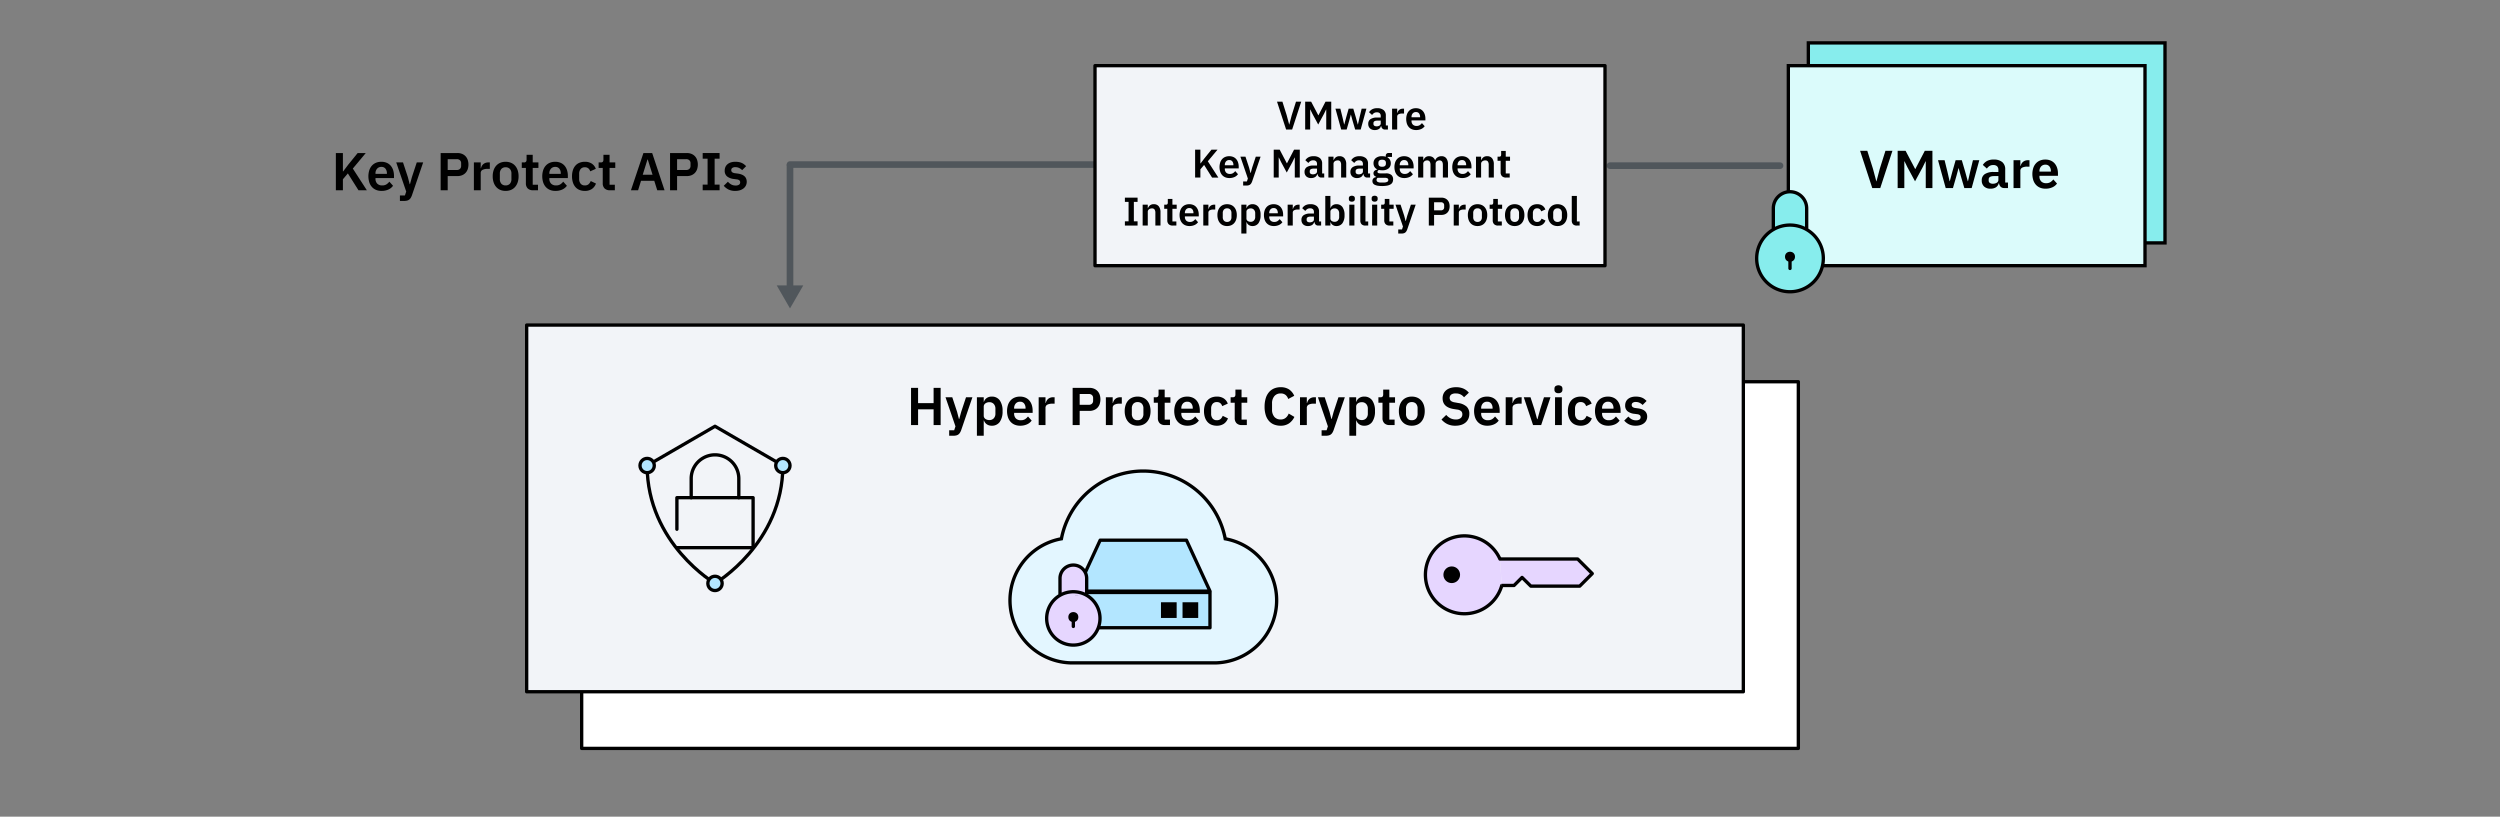 <svg id="Layer_1" data-name="Layer 1" xmlns="http://www.w3.org/2000/svg" viewBox="0 0 750 245"><rect x="0" y="0" width="750" height="245" fill="#808080" stroke="none"/><defs><style>.cls-1,.cls-10,.cls-9{fill:#87eded;}.cls-1,.cls-10,.cls-12,.cls-13,.cls-17,.cls-2,.cls-3,.cls-4,.cls-5,.cls-6,.cls-7,.cls-8{stroke:#000;}.cls-1,.cls-2,.cls-6,.cls-7{stroke-miterlimit:10;}.cls-2{fill:#dbfbfb;}.cls-3{fill:#fff;}.cls-10,.cls-12,.cls-13,.cls-14,.cls-16,.cls-17,.cls-3,.cls-4,.cls-5,.cls-8{stroke-linejoin:round;}.cls-17,.cls-4{fill:#f2f4f8;}.cls-14,.cls-16,.cls-5{fill:none;}.cls-10,.cls-12,.cls-16,.cls-17,.cls-5{stroke-linecap:round;}.cls-6,.cls-8{fill:#b3e6ff;}.cls-7{fill:#e3f6ff;}.cls-11,.cls-12,.cls-13{fill:#e6d6ff;}.cls-14,.cls-16{stroke:#50565b;stroke-width:2px;}.cls-15{fill:#50565b;}</style></defs><title>byok_vm</title><rect class="cls-1" x="542.5" y="12.87" width="107" height="60"/><rect class="cls-2" x="536.5" y="19.703" width="107" height="60"/><rect class="cls-3" x="174.5" y="114.523" width="365" height="110"/><rect class="cls-4" x="158" y="97.523" width="365" height="110"/><g id="HP_icon" data-name="HP icon"><line class="cls-5" x1="203.071" y1="164.309" x2="225.929" y2="164.309"/><polyline class="cls-5" points="225.929 164.309 225.929 149.308 203.071 149.308 203.071 158.773"/><path class="cls-5" d="M221.642,149.309v-5.715a7.142,7.142,0,0,0-14.284,0v5.715"/><path class="cls-5" d="M214.496,175.023s-20.353-11.932-20.353-35.357"/><path class="cls-5" d="M234.857,139.666c0,23.425-20.361,35.357-20.361,35.357"/><polyline class="cls-5" points="194.143 139.666 214.5 127.88 234.857 139.666"/><circle class="cls-6" cx="234.857" cy="139.666" r="2.143"/><circle class="cls-6" cx="194.143" cy="139.666" r="2.143"/><circle class="cls-6" cx="214.5" cy="175.023" r="2.143"/></g><path d="M280.08,122.802h-4.656v4.721H273.312V116.355h2.112v4.576H280.08V116.355h2.112v11.168H280.08Z"/><path d="M289.808,119.171h1.92l-3.36,9.839a4.207,4.207,0,0,1-.36.776,1.927,1.927,0,0,1-.472.536,1.768,1.768,0,0,1-.656.304,3.692,3.692,0,0,1-.896.097H284.752v-1.648h1.504l.384-1.166-2.992-8.738H285.68l1.456,4.407.544,2.107h.096l.576-2.107Z"/><path d="M293.072,119.171H295.12v1.376h.064a2.101,2.101,0,0,1,.848-1.144,2.532,2.532,0,0,1,1.456-.424,2.855,2.855,0,0,1,2.44,1.128,5.323,5.323,0,0,1,.84,3.224,5.391,5.391,0,0,1-.84,3.248,2.846,2.846,0,0,1-2.44,1.136,2.457,2.457,0,0,1-1.448-.432,2.234,2.234,0,0,1-.856-1.152h-.064v4.593h-2.048Zm3.76,6.848a1.7,1.7,0,0,0,1.296-.528,1.996,1.996,0,0,0,.496-1.424v-1.44a2.028,2.028,0,0,0-.496-1.432,1.686,1.686,0,0,0-1.296-.536,1.975,1.975,0,0,0-1.224.368,1.163,1.163,0,0,0-.488.976v2.656a1.166,1.166,0,0,0,.488,1.008A2.033,2.033,0,0,0,296.832,126.019Z"/><path d="M306.047,127.714a4.17,4.17,0,0,1-1.656-.311,3.424,3.424,0,0,1-1.232-.88,3.941,3.941,0,0,1-.776-1.376,6.204,6.204,0,0,1-.008-3.608,3.919,3.919,0,0,1,.76-1.368,3.369,3.369,0,0,1,1.216-.88,4.07,4.07,0,0,1,1.632-.312,3.975,3.975,0,0,1,1.696.336,3.268,3.268,0,0,1,1.184.912,3.935,3.935,0,0,1,.696,1.336,5.53,5.53,0,0,1,.232,1.624v.672h-5.552v.206a2.041,2.041,0,0,0,.512,1.454,1.981,1.981,0,0,0,1.52.548,2.263,2.263,0,0,0,1.256-.317,3.601,3.601,0,0,0,.872-.811l1.104,1.235a3.445,3.445,0,0,1-1.4,1.132A4.873,4.873,0,0,1,306.047,127.714Zm-.032-7.199a1.64,1.64,0,0,0-1.296.544,2.05,2.05,0,0,0-.48,1.407v.128h3.424v-.143a2.191,2.191,0,0,0-.424-1.4A1.47,1.47,0,0,0,306.015,120.515Z"/><path d="M311.6,127.523v-8.352h2.048v1.728h.08a2.668,2.668,0,0,1,.248-.648,1.984,1.984,0,0,1,.44-.552,2.117,2.117,0,0,1,.648-.384,2.425,2.425,0,0,1,.872-.144h.448v1.936h-.64a3.212,3.212,0,0,0-1.568.304,1.056,1.056,0,0,0-.528.992v5.12Z"/><path d="M321.791,127.523V116.355h5.024a3.676,3.676,0,0,1,1.384.248,2.933,2.933,0,0,1,1.048.704,3.021,3.021,0,0,1,.656,1.096,4.561,4.561,0,0,1,0,2.824,3.034,3.034,0,0,1-.656,1.088,2.946,2.946,0,0,1-1.048.704,3.684,3.684,0,0,1-1.384.248h-2.912v4.256Zm2.112-6.08h2.72a1.353,1.353,0,0,0,.96-.328,1.216,1.216,0,0,0,.352-.936v-.736a1.191,1.191,0,0,0-.352-.928,1.374,1.374,0,0,0-.96-.32h-2.72Z"/><path d="M331.759,127.523v-8.352h2.048v1.728h.08a2.66,2.66,0,0,1,.248-.648,1.984,1.984,0,0,1,.44-.552,2.117,2.117,0,0,1,.648-.384,2.426,2.426,0,0,1,.872-.144h.448v1.936h-.64a3.211,3.211,0,0,0-1.568.304,1.056,1.056,0,0,0-.528.992v5.12Z"/><path d="M341.279,127.714a4.063,4.063,0,0,1-1.608-.304,3.326,3.326,0,0,1-1.216-.88,4.022,4.022,0,0,1-.776-1.384,5.67,5.67,0,0,1-.272-1.816,5.592,5.592,0,0,1,.272-1.808,3.949,3.949,0,0,1,.776-1.368,3.38,3.38,0,0,1,1.216-.872,4.063,4.063,0,0,1,1.608-.304,4.124,4.124,0,0,1,1.616.304,3.367,3.367,0,0,1,1.224.872,3.947,3.947,0,0,1,.776,1.368,5.589,5.589,0,0,1,.272,1.808,5.667,5.667,0,0,1-.272,1.816,4.021,4.021,0,0,1-.776,1.384,3.314,3.314,0,0,1-1.224.88A4.124,4.124,0,0,1,341.279,127.714Zm0-1.647a1.666,1.666,0,0,0,1.28-.496,2.058,2.058,0,0,0,.464-1.456V122.563a2.031,2.031,0,0,0-.464-1.44,1.668,1.668,0,0,0-1.28-.496,1.647,1.647,0,0,0-1.264.496,2.032,2.032,0,0,0-.464,1.44v1.552a2.058,2.058,0,0,0,.464,1.456A1.645,1.645,0,0,0,341.279,126.067Z"/><path d="M349.519,127.523a2.18,2.18,0,0,1-1.608-.551,2.124,2.124,0,0,1-.552-1.572v-4.581H346.127v-1.648h.64a.764.764,0,0,0,.632-.216,1.044,1.044,0,0,0,.168-.648v-1.424h1.84v2.288h1.712v1.648h-1.712v5.056h1.584v1.648Z"/><path d="M356.207,127.714a4.169,4.169,0,0,1-1.656-.311,3.424,3.424,0,0,1-1.232-.88,3.941,3.941,0,0,1-.776-1.376,6.204,6.204,0,0,1-.008-3.608,3.919,3.919,0,0,1,.76-1.368,3.37,3.37,0,0,1,1.216-.88,4.071,4.071,0,0,1,1.632-.312,3.975,3.975,0,0,1,1.696.336,3.268,3.268,0,0,1,1.184.912,3.935,3.935,0,0,1,.696,1.336,5.533,5.533,0,0,1,.232,1.624v.672h-5.552v.206a2.041,2.041,0,0,0,.512,1.454,1.981,1.981,0,0,0,1.52.548,2.263,2.263,0,0,0,1.256-.317,3.603,3.603,0,0,0,.872-.811l1.104,1.235a3.445,3.445,0,0,1-1.4,1.132A4.873,4.873,0,0,1,356.207,127.714Zm-.032-7.199a1.64,1.64,0,0,0-1.296.544,2.05,2.05,0,0,0-.48,1.407v.128h3.424v-.143a2.191,2.191,0,0,0-.424-1.4A1.469,1.469,0,0,0,356.175,120.515Z"/><path d="M365.055,127.714a4.213,4.213,0,0,1-1.648-.304,3.172,3.172,0,0,1-1.208-.88,3.957,3.957,0,0,1-.744-1.384,6.013,6.013,0,0,1-.256-1.816,5.93,5.93,0,0,1,.256-1.808,3.883,3.883,0,0,1,.744-1.368,3.221,3.221,0,0,1,1.208-.872,4.213,4.213,0,0,1,1.648-.304,3.632,3.632,0,0,1,2.087.56,3.141,3.141,0,0,1,1.192,1.552l-1.68.752a1.742,1.742,0,0,0-.536-.872,1.555,1.555,0,0,0-1.064-.344,1.533,1.533,0,0,0-1.288.544,2.25,2.25,0,0,0-.424,1.423v1.52a2.216,2.216,0,0,0,.424,1.416,1.542,1.542,0,0,0,1.288.536,1.595,1.595,0,0,0,1.136-.376,2.589,2.589,0,0,0,.624-.936l1.567.752a3.277,3.277,0,0,1-1.264,1.656A3.702,3.702,0,0,1,365.055,127.714Z"/><path d="M372.575,127.523a2.182,2.182,0,0,1-1.608-.551,2.128,2.128,0,0,1-.552-1.572v-4.581h-1.231v-1.648h.64a.764.764,0,0,0,.632-.216,1.044,1.044,0,0,0,.168-.648v-1.424h1.84v2.288h1.712v1.648h-1.712v5.056h1.584v1.648Z"/><path d="M384.191,127.714a5.275,5.275,0,0,1-1.992-.359,4.007,4.007,0,0,1-1.52-1.08,4.902,4.902,0,0,1-.968-1.784,8.234,8.234,0,0,1-.336-2.472,8.558,8.558,0,0,1,.336-2.504,5.125,5.125,0,0,1,.968-1.84,4.116,4.116,0,0,1,1.52-1.128,4.971,4.971,0,0,1,1.992-.384,4.52,4.52,0,0,1,2.495.64,4.391,4.391,0,0,1,1.584,1.936l-1.808.96a2.549,2.549,0,0,0-.784-1.208,2.245,2.245,0,0,0-1.487-.456,2.367,2.367,0,0,0-1.881.8,3.305,3.305,0,0,0-.695,2.24v1.76a3.237,3.237,0,0,0,.695,2.232,2.4,2.4,0,0,0,1.881.775,2.294,2.294,0,0,0,1.544-.512,2.958,2.958,0,0,0,.872-1.264l1.712,1.008a4.923,4.923,0,0,1-1.616,1.944A4.318,4.318,0,0,1,384.191,127.714Z"/><path d="M389.998,127.523v-8.352h2.049v1.728h.079a2.705,2.705,0,0,1,.248-.648,1.993,1.993,0,0,1,.44-.552,2.118,2.118,0,0,1,.648-.384,2.42,2.42,0,0,1,.871-.144h.448v1.936h-.64a3.215,3.215,0,0,0-1.568.304,1.056,1.056,0,0,0-.527.992v5.12Z"/><path d="M401.534,119.171h1.92l-3.359,9.839a4.233,4.233,0,0,1-.36.776,1.944,1.944,0,0,1-.472.536,1.768,1.768,0,0,1-.656.304,3.69,3.69,0,0,1-.895.097h-1.232v-1.648h1.504l.384-1.166-2.992-8.738h2.032l1.456,4.407.544,2.107h.097l.575-2.107Z"/><path d="M404.798,119.171h2.049v1.376h.064a2.1,2.1,0,0,1,.848-1.144,2.532,2.532,0,0,1,1.456-.424,2.855,2.855,0,0,1,2.44,1.128,5.326,5.326,0,0,1,.84,3.224,5.394,5.394,0,0,1-.84,3.248,2.846,2.846,0,0,1-2.44,1.136,2.453,2.453,0,0,1-1.447-.432,2.232,2.232,0,0,1-.856-1.152h-.064v4.593h-2.049Zm3.761,6.848a1.698,1.698,0,0,0,1.296-.528,1.997,1.997,0,0,0,.496-1.424v-1.44a2.028,2.028,0,0,0-.496-1.432,1.685,1.685,0,0,0-1.296-.536,1.977,1.977,0,0,0-1.225.368,1.163,1.163,0,0,0-.487.976v2.656a1.167,1.167,0,0,0,.487,1.008A2.035,2.035,0,0,0,408.559,126.019Z"/><path d="M416.91,127.523a2.182,2.182,0,0,1-1.608-.551A2.128,2.128,0,0,1,414.75,125.4v-4.581h-1.231v-1.648h.64a.764.764,0,0,0,.632-.216,1.044,1.044,0,0,0,.168-.648v-1.424h1.84v2.288H418.51v1.648h-1.712v5.056h1.584v1.648Z"/><path d="M423.534,127.714a4.067,4.067,0,0,1-1.608-.304,3.328,3.328,0,0,1-1.216-.88,4.012,4.012,0,0,1-.775-1.384,5.667,5.667,0,0,1-.273-1.816,5.589,5.589,0,0,1,.273-1.808,3.938,3.938,0,0,1,.775-1.368,3.383,3.383,0,0,1,1.216-.872,4.067,4.067,0,0,1,1.608-.304,4.13,4.13,0,0,1,1.616.304,3.37,3.37,0,0,1,1.224.872,3.956,3.956,0,0,1,.776,1.368,5.617,5.617,0,0,1,.272,1.808,5.695,5.695,0,0,1-.272,1.816,4.03,4.03,0,0,1-.776,1.384,3.316,3.316,0,0,1-1.224.88A4.13,4.13,0,0,1,423.534,127.714Zm0-1.647a1.667,1.667,0,0,0,1.28-.496,2.063,2.063,0,0,0,.464-1.456V122.563a2.036,2.036,0,0,0-.464-1.44,1.669,1.669,0,0,0-1.28-.496,1.646,1.646,0,0,0-1.264.496,2.031,2.031,0,0,0-.465,1.44v1.552a2.058,2.058,0,0,0,.465,1.456A1.644,1.644,0,0,0,423.534,126.067Z"/><path d="M436.606,127.714a5.304,5.304,0,0,1-2.44-.513,5.651,5.651,0,0,1-1.72-1.347l1.424-1.378a4.084,4.084,0,0,0,1.288,1.017,3.534,3.534,0,0,0,1.576.349,2.225,2.225,0,0,0,1.472-.42,1.412,1.412,0,0,0,.496-1.136,1.288,1.288,0,0,0-.32-.905,2.152,2.152,0,0,0-1.199-.508l-1.057-.158q-3.344-.529-3.344-3.252a3.224,3.224,0,0,1,.28-1.362,2.902,2.902,0,0,1,.808-1.042,3.755,3.755,0,0,1,1.272-.665,5.66,5.66,0,0,1,1.688-.232,5.417,5.417,0,0,1,2.208.417,4.333,4.333,0,0,1,1.616,1.234l-1.44,1.363a3.319,3.319,0,0,0-1.008-.825,3.127,3.127,0,0,0-1.487-.317,2.274,2.274,0,0,0-1.368.341,1.3,1.3,0,0,0-.088,1.895,2.59,2.59,0,0,0,1.184.444l1.04.192a4.777,4.777,0,0,1,2.504,1.081,2.87,2.87,0,0,1,.808,2.17,3.628,3.628,0,0,1-.279,1.45,3.155,3.155,0,0,1-.816,1.121,3.734,3.734,0,0,1-1.312.729A5.687,5.687,0,0,1,436.606,127.714Z"/><path d="M446.157,127.714a4.166,4.166,0,0,1-1.655-.311,3.426,3.426,0,0,1-1.232-.88,3.934,3.934,0,0,1-.775-1.376,6.205,6.205,0,0,1-.009-3.608,3.927,3.927,0,0,1,.761-1.368,3.361,3.361,0,0,1,1.216-.88,4.064,4.064,0,0,1,1.632-.312,3.978,3.978,0,0,1,1.696.336,3.27,3.27,0,0,1,1.184.912,3.945,3.945,0,0,1,.696,1.336,5.546,5.546,0,0,1,.232,1.624v.672H444.35v.206a2.045,2.045,0,0,0,.512,1.454,1.984,1.984,0,0,0,1.52.548,2.262,2.262,0,0,0,1.256-.317,3.594,3.594,0,0,0,.872-.811l1.103,1.235a3.436,3.436,0,0,1-1.399,1.132A4.871,4.871,0,0,1,446.157,127.714Zm-.031-7.199a1.639,1.639,0,0,0-1.296.544,2.048,2.048,0,0,0-.48,1.407v.128h3.424v-.143a2.194,2.194,0,0,0-.424-1.4A1.468,1.468,0,0,0,446.126,120.515Z"/><path d="M451.709,127.523v-8.352h2.049v1.728h.079a2.701,2.701,0,0,1,.248-.648,1.995,1.995,0,0,1,.44-.552,2.119,2.119,0,0,1,.648-.384,2.42,2.42,0,0,1,.871-.144h.448v1.936h-.64a3.214,3.214,0,0,0-1.568.304,1.056,1.056,0,0,0-.527.992v5.12Z"/><path d="M459.917,127.523l-2.783-8.352h2.016l1.168,3.6.816,2.976h.111l.816-2.976,1.136-3.6h1.952l-2.8,8.352Z"/><path d="M467.533,117.955a1.243,1.243,0,0,1-.92-.288,1.013,1.013,0,0,1-.28-.736v-.32a1.013,1.013,0,0,1,.28-.736,1.6,1.6,0,0,1,1.832,0,.999.999,0,0,1,.288.736v.32a.999.999,0,0,1-.288.736A1.248,1.248,0,0,1,467.533,117.955Zm-1.024,1.216h2.049v8.352h-2.049Z"/><path d="M474.221,127.714a4.212,4.212,0,0,1-1.648-.304,3.169,3.169,0,0,1-1.208-.88,3.974,3.974,0,0,1-.744-1.384,5.997,5.997,0,0,1-.256-1.816,5.915,5.915,0,0,1,.256-1.808,3.899,3.899,0,0,1,.744-1.368,3.217,3.217,0,0,1,1.208-.872,4.212,4.212,0,0,1,1.648-.304,3.637,3.637,0,0,1,2.088.56,3.144,3.144,0,0,1,1.191,1.552l-1.68.752a1.736,1.736,0,0,0-.536-.872,1.556,1.556,0,0,0-1.063-.344,1.532,1.532,0,0,0-1.288.544,2.248,2.248,0,0,0-.425,1.423v1.52a2.214,2.214,0,0,0,.425,1.416,1.541,1.541,0,0,0,1.288.536,1.594,1.594,0,0,0,1.136-.376,2.577,2.577,0,0,0,.624-.936l1.567.752a3.278,3.278,0,0,1-1.264,1.656A3.702,3.702,0,0,1,474.221,127.714Z"/><path d="M482.429,127.714a4.166,4.166,0,0,1-1.655-.311,3.426,3.426,0,0,1-1.232-.88,3.934,3.934,0,0,1-.775-1.376,6.206,6.206,0,0,1-.009-3.608,3.929,3.929,0,0,1,.761-1.368,3.361,3.361,0,0,1,1.216-.88,4.063,4.063,0,0,1,1.632-.312,3.978,3.978,0,0,1,1.696.336,3.271,3.271,0,0,1,1.184.912,3.945,3.945,0,0,1,.696,1.336,5.546,5.546,0,0,1,.232,1.624v.672h-5.552v.206a2.045,2.045,0,0,0,.512,1.454,1.984,1.984,0,0,0,1.52.548,2.262,2.262,0,0,0,1.256-.317,3.591,3.591,0,0,0,.872-.811l1.104,1.235a3.438,3.438,0,0,1-1.399,1.132A4.871,4.871,0,0,1,482.429,127.714Zm-.031-7.199a1.639,1.639,0,0,0-1.296.544,2.047,2.047,0,0,0-.48,1.407v.128h3.424v-.143a2.194,2.194,0,0,0-.424-1.4A1.468,1.468,0,0,0,482.397,120.515Z"/><path d="M490.717,127.714a4.486,4.486,0,0,1-2.016-.407,4.647,4.647,0,0,1-1.44-1.129l1.248-1.216a3.785,3.785,0,0,0,1.016.832,2.59,2.59,0,0,0,1.272.305,1.743,1.743,0,0,0,1.064-.257.844.844,0,0,0,.327-.703.758.758,0,0,0-.232-.584,1.473,1.473,0,0,0-.792-.297l-.832-.111a3.952,3.952,0,0,1-2.072-.776,2.162,2.162,0,0,1-.712-1.752,2.597,2.597,0,0,1,.224-1.096,2.33,2.33,0,0,1,.641-.832,2.93,2.93,0,0,1,1-.528,4.327,4.327,0,0,1,1.304-.184,5.943,5.943,0,0,1,1.08.088,3.956,3.956,0,0,1,.856.256,3.318,3.318,0,0,1,.703.416,6.534,6.534,0,0,1,.624.552l-1.199,1.2a3.17,3.17,0,0,0-.881-.64,2.466,2.466,0,0,0-1.119-.256,1.545,1.545,0,0,0-.969.24.766.766,0,0,0-.296.624.794.794,0,0,0,.248.632,1.716,1.716,0,0,0,.84.312l.849.112q2.704.384,2.704,2.464a2.485,2.485,0,0,1-.248,1.111,2.544,2.544,0,0,1-.696.864,3.3,3.3,0,0,1-1.08.56A4.703,4.703,0,0,1,490.717,127.714Z"/><path id="Cloud" class="cls-7" d="M343.021,141.314a25.024,25.024,0,0,0-24.599,20.32,18.768,18.768,0,0,0,3.303,37.236h42.541a18.768,18.768,0,0,0,3.303-37.236,25.024,25.024,0,0,0-19.869-19.869A25.695,25.695,0,0,0,343.021,141.314Z"/><g id="Hardware"><rect class="cls-8" x="322.995" y="177.738" width="40" height="10.588"/><polygon class="cls-8" points="362.995 177.346 322.995 177.346 330.054 162.052 355.936 162.052 362.995 177.346"/><rect x="348.289" y="180.68" width="4.706" height="4.706"/><rect x="354.759" y="180.68" width="4.706" height="4.706"/></g><g id="lock"><g id="lock-2" data-name="lock"><rect class="cls-9" x="532.5" y="66.023" width="9" height="3"/><path class="cls-10" d="M537,80.523v-3.5m-5-8.16v-6.34a5,5,0,1,1,10,0v6.34m2,1.52a10.247,10.247,0,0,0-2-1.52,9.998,9.998,0,0,0-10,0,10.247,10.247,0,0,0-2,1.52,10,10,0,1,0,14,0Z"/><circle cx="537" cy="77.023" r="1.5"/></g></g><g id="lock-3" data-name="lock"><g id="lock-4" data-name="lock"><rect class="cls-11" x="318.4" y="176.323" width="7.2" height="2.4"/><path class="cls-12" d="M322,187.923v-2.8m-4-6.528v-5.072a4,4,0,1,1,8,0v5.072m1.6,1.216a8.198,8.198,0,0,0-1.6-1.216,7.999,7.999,0,0,0-8,0,8.198,8.198,0,0,0-1.6,1.216,8,8,0,1,0,11.2,0Z"/><circle cx="322" cy="185.123" r="1.5"/></g></g><g id="key"><path class="cls-12" d="M450.54,175.644a11.68,11.68,0,1,1-.555-7.935"/><circle cx="435.522" cy="172.428" r="2.5"/><polyline class="cls-13" points="449.986 167.709 473.309 167.709 477.675 172.074 473.912 175.837 459.248 175.837 456.619 173.232 454.207 175.644 450.54 175.644"/></g><line class="cls-14" x1="237" y1="49.37" x2="237" y2="86.782"/><polygon class="cls-15" points="233.011 85.615 237 92.523 240.989 85.615 233.011 85.615"/><line class="cls-16" x1="483" y1="49.703" x2="534" y2="49.703"/><line class="cls-16" x1="237" y1="49.37" x2="328" y2="49.37"/><path d="M104.358,52.023l-1.488,1.76v3.296h-2.112V45.911H102.87V51.415h.08l1.584-2.096,2.768-3.408h2.432l-3.888,4.656,4.208,6.512H107.542Z"/><path d="M114.454,57.271a4.169,4.169,0,0,1-1.656-.312,3.424,3.424,0,0,1-1.232-.88,3.932,3.932,0,0,1-.776-1.376,6.205,6.205,0,0,1-.008-3.608,3.92,3.92,0,0,1,.76-1.368,3.371,3.371,0,0,1,1.216-.88,4.071,4.071,0,0,1,1.632-.312,3.973,3.973,0,0,1,1.696.336,3.267,3.267,0,0,1,1.184.912,3.936,3.936,0,0,1,.696,1.336,5.531,5.531,0,0,1,.233,1.624v.672h-5.552v.207a2.041,2.041,0,0,0,.512,1.454,1.981,1.981,0,0,0,1.52.548,2.263,2.263,0,0,0,1.256-.317,3.594,3.594,0,0,0,.872-.81l1.104,1.236a3.44,3.44,0,0,1-1.4,1.131A4.875,4.875,0,0,1,114.454,57.271Zm-.032-7.2a1.64,1.64,0,0,0-1.296.544,2.05,2.05,0,0,0-.48,1.408v.128h3.424v-.144a2.192,2.192,0,0,0-.424-1.4A1.47,1.47,0,0,0,114.421,50.071Z"/><path d="M125.03,48.727h1.92l-3.36,9.84a4.206,4.206,0,0,1-.36.776,1.933,1.933,0,0,1-.472.536,1.778,1.778,0,0,1-.656.304,3.724,3.724,0,0,1-.896.096h-1.232V58.631h1.504l.384-1.165L118.87,48.727h2.032l1.456,4.407.544,2.107h.096l.576-2.107Z"/><path d="M132.198,57.079V45.911h5.024a3.675,3.675,0,0,1,1.384.248,2.934,2.934,0,0,1,1.048.704,3.02,3.02,0,0,1,.656,1.096,4.561,4.561,0,0,1,0,2.824,3.033,3.033,0,0,1-.656,1.088,2.935,2.935,0,0,1-1.048.704,3.677,3.677,0,0,1-1.384.248H134.31v4.256Zm2.112-6.08h2.72a1.353,1.353,0,0,0,.96-.328,1.217,1.217,0,0,0,.352-.936V48.999a1.191,1.191,0,0,0-.352-.928,1.373,1.373,0,0,0-.96-.32h-2.72Z"/><path d="M142.166,57.079V48.727h2.048v1.728h.08a2.663,2.663,0,0,1,.248-.648,1.983,1.983,0,0,1,.44-.552,2.117,2.117,0,0,1,.648-.384,2.425,2.425,0,0,1,.872-.144h.448v1.936h-.64a3.211,3.211,0,0,0-1.568.304,1.056,1.056,0,0,0-.528.992v5.12Z"/><path d="M151.685,57.271a4.065,4.065,0,0,1-1.608-.304,3.329,3.329,0,0,1-1.216-.88,4.019,4.019,0,0,1-.776-1.384,5.665,5.665,0,0,1-.272-1.816,5.595,5.595,0,0,1,.272-1.808,3.951,3.951,0,0,1,.776-1.368,3.384,3.384,0,0,1,1.216-.872,4.065,4.065,0,0,1,1.608-.304,4.127,4.127,0,0,1,1.616.304,3.37,3.37,0,0,1,1.224.872,3.951,3.951,0,0,1,.776,1.368,5.595,5.595,0,0,1,.272,1.808,5.665,5.665,0,0,1-.272,1.816,4.019,4.019,0,0,1-.776,1.384,3.317,3.317,0,0,1-1.224.88A4.127,4.127,0,0,1,151.685,57.271Zm0-1.648a1.666,1.666,0,0,0,1.28-.496,2.056,2.056,0,0,0,.464-1.456V52.119a2.031,2.031,0,0,0-.464-1.44,1.667,1.667,0,0,0-1.28-.496,1.647,1.647,0,0,0-1.264.496,2.031,2.031,0,0,0-.464,1.44v1.552a2.056,2.056,0,0,0,.464,1.456A1.645,1.645,0,0,0,151.685,55.623Z"/><path d="M159.925,57.079a2.182,2.182,0,0,1-1.608-.55,2.125,2.125,0,0,1-.552-1.573V50.375h-1.232V48.727h.64a.764.764,0,0,0,.632-.216,1.044,1.044,0,0,0,.168-.648V46.439h1.84V48.727h1.712v1.648h-1.712v5.056h1.584v1.648Z"/><path d="M166.613,57.271a4.17,4.17,0,0,1-1.656-.312,3.424,3.424,0,0,1-1.232-.88,3.934,3.934,0,0,1-.776-1.376,6.204,6.204,0,0,1-.008-3.608,3.92,3.92,0,0,1,.76-1.368,3.37,3.37,0,0,1,1.216-.88,4.071,4.071,0,0,1,1.632-.312,3.973,3.973,0,0,1,1.696.336,3.267,3.267,0,0,1,1.184.912,3.936,3.936,0,0,1,.696,1.336,5.53,5.53,0,0,1,.232,1.624v.672h-5.552v.207a2.041,2.041,0,0,0,.512,1.454,1.981,1.981,0,0,0,1.52.548,2.263,2.263,0,0,0,1.256-.317,3.592,3.592,0,0,0,.872-.81l1.104,1.236a3.44,3.44,0,0,1-1.4,1.131A4.874,4.874,0,0,1,166.613,57.271Zm-.032-7.2a1.64,1.64,0,0,0-1.296.544,2.05,2.05,0,0,0-.48,1.408v.128h3.424v-.144a2.192,2.192,0,0,0-.424-1.4A1.47,1.47,0,0,0,166.581,50.071Z"/><path d="M175.461,57.271a4.215,4.215,0,0,1-1.648-.304,3.175,3.175,0,0,1-1.208-.88,3.953,3.953,0,0,1-.744-1.384,6.008,6.008,0,0,1-.256-1.816,5.933,5.933,0,0,1,.256-1.808,3.884,3.884,0,0,1,.744-1.368,3.224,3.224,0,0,1,1.208-.872,4.215,4.215,0,0,1,1.648-.304,3.635,3.635,0,0,1,2.088.56,3.142,3.142,0,0,1,1.192,1.552l-1.68.752a1.743,1.743,0,0,0-.536-.872,1.555,1.555,0,0,0-1.064-.344,1.533,1.533,0,0,0-1.288.544,2.251,2.251,0,0,0-.424,1.424v1.52a2.215,2.215,0,0,0,.424,1.416,1.541,1.541,0,0,0,1.288.536,1.595,1.595,0,0,0,1.136-.376,2.586,2.586,0,0,0,.624-.936l1.568.752a3.281,3.281,0,0,1-1.264,1.656A3.705,3.705,0,0,1,175.461,57.271Z"/><path d="M182.981,57.079a2.183,2.183,0,0,1-1.608-.55,2.125,2.125,0,0,1-.552-1.573V50.375h-1.232V48.727h.64a.763.763,0,0,0,.632-.216,1.044,1.044,0,0,0,.168-.648V46.439h1.84V48.727h1.712v1.648h-1.712v5.056h1.584v1.648Z"/><path d="M197.173,57.079l-.896-2.848h-3.968l-.88,2.848h-2.144l3.744-11.168h2.624l3.712,11.168Zm-2.848-9.248h-.08l-1.424,4.592h2.944Z"/><path d="M201.013,57.079V45.911h5.024a3.675,3.675,0,0,1,1.384.248,2.933,2.933,0,0,1,1.048.704,3.021,3.021,0,0,1,.656,1.096,4.561,4.561,0,0,1,0,2.824,3.034,3.034,0,0,1-.656,1.088,2.935,2.935,0,0,1-1.048.704,3.676,3.676,0,0,1-1.384.248h-2.912v4.256Zm2.112-6.08h2.72a1.353,1.353,0,0,0,.96-.328,1.216,1.216,0,0,0,.352-.936V48.999a1.191,1.191,0,0,0-.352-.928,1.374,1.374,0,0,0-.96-.32h-2.72Z"/><path d="M210.805,57.079V55.383h1.472V47.607h-1.472V45.911h5.072v1.696h-1.488v7.776h1.488v1.696Z"/><path d="M220.58,57.271a4.484,4.484,0,0,1-2.016-.408,4.635,4.635,0,0,1-1.44-1.129l1.248-1.216a3.789,3.789,0,0,0,1.016.832,2.595,2.595,0,0,0,1.272.304,1.741,1.741,0,0,0,1.064-.256.843.843,0,0,0,.328-.704.76.76,0,0,0-.232-.584,1.477,1.477,0,0,0-.792-.296l-.832-.112a3.959,3.959,0,0,1-2.072-.776,2.163,2.163,0,0,1-.712-1.752,2.599,2.599,0,0,1,.224-1.096,2.324,2.324,0,0,1,.64-.832,2.928,2.928,0,0,1,1-.528,4.33,4.33,0,0,1,1.304-.184,5.947,5.947,0,0,1,1.08.088,3.934,3.934,0,0,1,.856.256,3.34,3.34,0,0,1,.704.416,6.629,6.629,0,0,1,.624.552l-1.2,1.2a3.167,3.167,0,0,0-.88-.64,2.474,2.474,0,0,0-1.12-.256,1.541,1.541,0,0,0-.968.24.765.765,0,0,0-.296.624.793.793,0,0,0,.247.632,1.717,1.717,0,0,0,.84.312l.848.112q2.704.384,2.704,2.464a2.481,2.481,0,0,1-.248,1.112,2.542,2.542,0,0,1-.696.864,3.293,3.293,0,0,1-1.08.56A4.685,4.685,0,0,1,220.58,57.271Z"/><path d="M561.679,56.412,558.03,45.244h2.16l1.712,5.44.992,3.712h.048l.976-3.712,1.713-5.44h2.096l-3.648,11.168Z"/><path d="M577.727,48.396h-.065l-.863,1.776-2.288,4.224-2.288-4.224-.864-1.776h-.065v8.016h-2V45.244h2.385L574.542,50.7h.064l2.832-5.456h2.288v11.168h-2Z"/><path d="M581.406,48.06h1.968l.848,3.44.656,2.864h.065L585.71,51.5l.977-3.44h1.855L589.55,51.5l.784,2.864h.064l.655-2.864.832-3.44H593.79l-2.288,8.352h-2.208l-1.072-3.68-.624-2.272H587.55l-.607,2.272-1.057,3.68H583.71Z"/><path d="M601.262,56.412a1.438,1.438,0,0,1-1.064-.392,1.801,1.801,0,0,1-.487-1.048h-.097a1.959,1.959,0,0,1-.848,1.224,2.892,2.892,0,0,1-1.584.408,2.705,2.705,0,0,1-1.968-.669,2.378,2.378,0,0,1-.689-1.787,2.165,2.165,0,0,1,.928-1.922,4.679,4.679,0,0,1,2.641-.63h1.424v-.608a1.512,1.512,0,0,0-.368-1.088,1.579,1.579,0,0,0-1.184-.384,1.963,1.963,0,0,0-1.16.312,3.062,3.062,0,0,0-.744.744l-1.216-1.095a3.533,3.533,0,0,1,1.231-1.167,4.051,4.051,0,0,1,2.032-.443,3.817,3.817,0,0,1,2.576.766,2.763,2.763,0,0,1,.88,2.203v3.927h.832v1.648Zm-3.393-1.296a2.149,2.149,0,0,0,1.168-.302.985.985,0,0,0,.48-.89V52.828h-1.312q-1.601,0-1.601,1.017v.27a.881.881,0,0,0,.328.754A1.532,1.532,0,0,0,597.869,55.116Z"/><path d="M604.062,56.412V48.06H606.11v1.728h.079a2.704,2.704,0,0,1,.248-.648,1.994,1.994,0,0,1,.44-.552,2.12,2.12,0,0,1,.648-.384,2.42,2.42,0,0,1,.871-.144h.448v1.936h-.64a3.213,3.213,0,0,0-1.568.304,1.056,1.056,0,0,0-.527.992v5.12Z"/><path d="M613.645,56.604a4.166,4.166,0,0,1-1.655-.312,3.426,3.426,0,0,1-1.232-.88,3.925,3.925,0,0,1-.775-1.376,6.206,6.206,0,0,1-.009-3.608,3.929,3.929,0,0,1,.761-1.368,3.361,3.361,0,0,1,1.216-.88,4.061,4.061,0,0,1,1.632-.312,3.978,3.978,0,0,1,1.696.336,3.27,3.27,0,0,1,1.184.912,3.946,3.946,0,0,1,.696,1.336,5.547,5.547,0,0,1,.231,1.624v.672h-5.552v.207a2.045,2.045,0,0,0,.512,1.454,1.984,1.984,0,0,0,1.52.548,2.262,2.262,0,0,0,1.256-.317,3.583,3.583,0,0,0,.872-.81l1.104,1.236a3.433,3.433,0,0,1-1.399,1.131A4.87,4.87,0,0,1,613.645,56.604Zm-.031-7.2a1.639,1.639,0,0,0-1.296.544,2.048,2.048,0,0,0-.48,1.408v.128h3.424V51.34a2.195,2.195,0,0,0-.424-1.4A1.468,1.468,0,0,0,613.614,49.404Z"/><rect class="cls-17" x="328.5" y="19.703" width="153" height="60"/><path d="M385.838,38.87l-2.735-8.376h1.619l1.284,4.08.744,2.784h.036l.733-2.784,1.283-4.08h1.572l-2.736,8.376Z"/><path d="M397.874,32.857h-.048l-.647,1.332-1.716,3.168-1.717-3.168-.647-1.332h-.048V38.87h-1.5v-8.376h1.788l2.147,4.092h.048l2.124-4.092h1.716V38.87h-1.5Z"/><path d="M400.634,32.605h1.476l.636,2.58.492,2.148h.048l.576-2.148.733-2.58h1.392l.756,2.58.588,2.148h.048l.492-2.148.624-2.58h1.429L408.205,38.87H406.55l-.805-2.76-.468-1.704h-.036l-.456,1.704-.792,2.76h-1.632Z"/><path d="M415.526,38.87a1.076,1.076,0,0,1-.798-.294,1.349,1.349,0,0,1-.366-.786H414.29a1.466,1.466,0,0,1-.636.918,2.168,2.168,0,0,1-1.188.306,2.029,2.029,0,0,1-1.476-.502,1.785,1.785,0,0,1-.516-1.34A1.623,1.623,0,0,1,411.17,35.73a3.508,3.508,0,0,1,1.98-.472h1.068v-.456a1.134,1.134,0,0,0-.276-.816,1.185,1.185,0,0,0-.888-.288,1.471,1.471,0,0,0-.87.234,2.297,2.297,0,0,0-.559.558l-.912-.821a2.652,2.652,0,0,1,.925-.875,3.038,3.038,0,0,1,1.523-.332,2.867,2.867,0,0,1,1.933.575,2.075,2.075,0,0,1,.659,1.652v2.945h.624V38.87Zm-2.544-.972a1.615,1.615,0,0,0,.876-.226.739.739,0,0,0,.36-.667v-.822h-.984q-1.2,0-1.2.763v.203a.661.661,0,0,0,.246.566A1.152,1.152,0,0,0,412.982,37.897Z"/><path d="M417.626,38.87V32.605h1.536v1.296h.061a1.996,1.996,0,0,1,.185-.486,1.503,1.503,0,0,1,.33-.414,1.576,1.576,0,0,1,.486-.288,1.812,1.812,0,0,1,.653-.108h.336v1.452h-.48a2.407,2.407,0,0,0-1.176.228.791.791,0,0,0-.397.744v3.84Z"/><path d="M424.813,39.014a3.133,3.133,0,0,1-1.242-.234,2.568,2.568,0,0,1-.924-.66,2.945,2.945,0,0,1-.582-1.032,4.649,4.649,0,0,1-.006-2.706,2.939,2.939,0,0,1,.57-1.026,2.515,2.515,0,0,1,.912-.66,3.041,3.041,0,0,1,1.224-.234,2.971,2.971,0,0,1,1.272.252,2.456,2.456,0,0,1,.889.684,2.968,2.968,0,0,1,.521,1.002,4.147,4.147,0,0,1,.174,1.218v.504H423.458v.155a1.529,1.529,0,0,0,.384,1.09,1.486,1.486,0,0,0,1.14.411,1.701,1.701,0,0,0,.942-.238,2.664,2.664,0,0,0,.653-.608l.828.927a2.571,2.571,0,0,1-1.05.849A3.658,3.658,0,0,1,424.813,39.014Zm-.024-5.4a1.232,1.232,0,0,0-.973.408,1.535,1.535,0,0,0-.359,1.056v.096h2.567v-.108a1.649,1.649,0,0,0-.317-1.05A1.103,1.103,0,0,0,424.79,33.614Z"/><path d="M361.232,49.477l-1.115,1.32V53.27h-1.584v-8.376h1.584v4.128h.06l1.188-1.572,2.075-2.556h1.824l-2.916,3.492,3.156,4.884h-1.884Z"/><path d="M368.805,53.414a3.134,3.134,0,0,1-1.242-.234,2.568,2.568,0,0,1-.924-.66,2.945,2.945,0,0,1-.582-1.032,4.649,4.649,0,0,1-.006-2.706,2.939,2.939,0,0,1,.57-1.026,2.516,2.516,0,0,1,.912-.66,3.041,3.041,0,0,1,1.224-.234,2.971,2.971,0,0,1,1.272.252,2.456,2.456,0,0,1,.889.684,2.968,2.968,0,0,1,.521,1.002,4.147,4.147,0,0,1,.174,1.218v.504h-4.163v.155a1.529,1.529,0,0,0,.384,1.09,1.486,1.486,0,0,0,1.14.411,1.701,1.701,0,0,0,.942-.238,2.664,2.664,0,0,0,.653-.608l.828.927a2.571,2.571,0,0,1-1.05.849A3.658,3.658,0,0,1,368.805,53.414Zm-.024-5.4a1.232,1.232,0,0,0-.973.408,1.536,1.536,0,0,0-.359,1.056v.096h2.567v-.108a1.649,1.649,0,0,0-.317-1.05A1.103,1.103,0,0,0,368.781,48.014Z"/><path d="M376.736,47.005h1.44l-2.52,7.38a3.208,3.208,0,0,1-.27.582,1.449,1.449,0,0,1-.353.402,1.346,1.346,0,0,1-.492.228,2.798,2.798,0,0,1-.672.072h-.925V54.434h1.129l.287-.875-2.243-6.554h1.523l1.092,3.305.408,1.581h.072l.432-1.581Z"/><path d="M388.437,47.257h-.048l-.647,1.332-1.716,3.168-1.717-3.168-.647-1.332h-.048V53.27h-1.5v-8.376h1.788l2.147,4.092h.048l2.124-4.092h1.716V53.27h-1.5Z"/><path d="M396.417,53.27a1.076,1.076,0,0,1-.798-.294,1.35,1.35,0,0,1-.366-.786h-.072a1.466,1.466,0,0,1-.636.918,2.168,2.168,0,0,1-1.188.306,2.028,2.028,0,0,1-1.476-.502,1.785,1.785,0,0,1-.516-1.34,1.623,1.623,0,0,1,.695-1.441,3.508,3.508,0,0,1,1.98-.472h1.068v-.456a1.134,1.134,0,0,0-.276-.816,1.185,1.185,0,0,0-.888-.288,1.471,1.471,0,0,0-.87.234,2.297,2.297,0,0,0-.559.558l-.912-.821a2.652,2.652,0,0,1,.925-.875,3.038,3.038,0,0,1,1.523-.332,2.868,2.868,0,0,1,1.933.575,2.075,2.075,0,0,1,.659,1.652v2.945h.624V53.27Zm-2.544-.972a1.615,1.615,0,0,0,.876-.226.739.739,0,0,0,.36-.667v-.822h-.984q-1.2,0-1.2.763v.203a.661.661,0,0,0,.246.566A1.152,1.152,0,0,0,393.873,52.297Z"/><path d="M398.517,53.27V47.005h1.536v1.044h.061a2.008,2.008,0,0,1,.606-.846,1.75,1.75,0,0,1,1.146-.342,1.804,1.804,0,0,1,1.487.636,2.805,2.805,0,0,1,.517,1.812v3.96H402.333V49.465a1.734,1.734,0,0,0-.24-1.008.907.907,0,0,0-.792-.336,1.613,1.613,0,0,0-.462.066,1.282,1.282,0,0,0-.396.192.992.992,0,0,0-.282.312.855.855,0,0,0-.108.438v4.14Z"/><path d="M410.181,53.27a1.076,1.076,0,0,1-.798-.294,1.349,1.349,0,0,1-.366-.786h-.072a1.466,1.466,0,0,1-.636.918,2.168,2.168,0,0,1-1.188.306,2.029,2.029,0,0,1-1.476-.502,1.785,1.785,0,0,1-.516-1.34,1.623,1.623,0,0,1,.695-1.441,3.508,3.508,0,0,1,1.98-.472h1.068v-.456a1.134,1.134,0,0,0-.276-.816,1.185,1.185,0,0,0-.888-.288,1.471,1.471,0,0,0-.87.234,2.297,2.297,0,0,0-.559.558l-.912-.821a2.652,2.652,0,0,1,.925-.875,3.038,3.038,0,0,1,1.523-.332,2.867,2.867,0,0,1,1.933.575,2.075,2.075,0,0,1,.659,1.652v2.945h.624V53.27Zm-2.544-.972a1.615,1.615,0,0,0,.876-.226.739.739,0,0,0,.36-.667v-.822h-.984q-1.2,0-1.2.763v.203a.661.661,0,0,0,.246.566A1.152,1.152,0,0,0,407.637,52.297Z"/><path d="M417.933,53.797a2.072,2.072,0,0,1-.174.87,1.482,1.482,0,0,1-.57.63,3.1,3.1,0,0,1-1.02.384,8.883,8.883,0,0,1-2.868.03,3.222,3.222,0,0,1-.906-.288,1.2,1.2,0,0,1-.51-.462,1.241,1.241,0,0,1-.156-.624,1.109,1.109,0,0,1,.294-.822,1.444,1.444,0,0,1,.822-.378v-.132a1.017,1.017,0,0,1-.594-.378,1.083,1.083,0,0,1-.21-.667.911.911,0,0,1,.096-.426.984.984,0,0,1,.258-.319,1.594,1.594,0,0,1,.366-.222,2.171,2.171,0,0,1,.432-.138v-.048a1.873,1.873,0,0,1-.857-.731,2.066,2.066,0,0,1-.282-1.091,1.951,1.951,0,0,1,.66-1.541,2.836,2.836,0,0,1,1.932-.582,4.52,4.52,0,0,1,.57.036,2.549,2.549,0,0,1,.521.12v-.204a.796.796,0,0,1,.889-.912h.972v1.176h-1.332v.168a1.806,1.806,0,0,1,.732.72,2.112,2.112,0,0,1,.24,1.02,1.933,1.933,0,0,1-.653,1.524,2.857,2.857,0,0,1-1.938.576,3.784,3.784,0,0,1-.96-.108,1.024,1.024,0,0,0-.312.222.472.472,0,0,0-.133.342q0,.468.816.468h1.68a2.446,2.446,0,0,1,1.674.474A1.684,1.684,0,0,1,417.933,53.797Zm-1.44.18a.54.54,0,0,0-.239-.468,1.505,1.505,0,0,0-.828-.168h-2.136a.763.763,0,0,0-.324.648.646.646,0,0,0,.3.564,1.895,1.895,0,0,0,1.02.204h.768a2.351,2.351,0,0,0,1.098-.192A.629.629,0,0,0,416.492,53.977Zm-1.848-3.948q1.128,0,1.128-.954V48.872q0-.954-1.128-.955t-1.128.955v.203Q413.517,50.03,414.644,50.029Z"/><path d="M421.28,53.414a3.133,3.133,0,0,1-1.242-.234,2.568,2.568,0,0,1-.924-.66,2.945,2.945,0,0,1-.582-1.032,4.649,4.649,0,0,1-.006-2.706,2.939,2.939,0,0,1,.57-1.026,2.515,2.515,0,0,1,.912-.66,3.041,3.041,0,0,1,1.224-.234,2.971,2.971,0,0,1,1.272.252,2.456,2.456,0,0,1,.889.684,2.968,2.968,0,0,1,.521,1.002,4.147,4.147,0,0,1,.174,1.218v.504h-4.163v.155a1.529,1.529,0,0,0,.384,1.09,1.486,1.486,0,0,0,1.14.411,1.701,1.701,0,0,0,.942-.238,2.664,2.664,0,0,0,.653-.608l.828.927a2.571,2.571,0,0,1-1.05.849A3.658,3.658,0,0,1,421.28,53.414Zm-.024-5.4a1.232,1.232,0,0,0-.973.408,1.535,1.535,0,0,0-.359,1.056v.096h2.567v-.108a1.649,1.649,0,0,0-.317-1.05A1.103,1.103,0,0,0,421.257,48.014Z"/><path d="M425.444,53.27V47.005h1.536v1.044h.06a2.03,2.03,0,0,1,.575-.84,1.619,1.619,0,0,1,1.105-.348,1.972,1.972,0,0,1,1.116.312,1.84,1.84,0,0,1,.695.948h.024a1.765,1.765,0,0,1,.666-.894,2.06,2.06,0,0,1,1.254-.366,1.7,1.7,0,0,1,1.422.636,2.882,2.882,0,0,1,.498,1.812v3.96H432.86V49.465q0-1.343-1.008-1.344a1.446,1.446,0,0,0-.438.066,1.157,1.157,0,0,0-.372.192.933.933,0,0,0-.259.312.949.949,0,0,0-.096.438v4.14h-1.536V49.465q0-1.343-1.008-1.344a1.411,1.411,0,0,0-.426.066,1.167,1.167,0,0,0-.372.192.984.984,0,0,0-.264.312.893.893,0,0,0-.102.438v4.14Z"/><path d="M438.632,53.414A3.134,3.134,0,0,1,437.39,53.18a2.57,2.57,0,0,1-.924-.66,2.945,2.945,0,0,1-.582-1.032,4.65,4.65,0,0,1-.006-2.706,2.942,2.942,0,0,1,.57-1.026,2.516,2.516,0,0,1,.912-.66,3.04,3.04,0,0,1,1.224-.234,2.971,2.971,0,0,1,1.272.252,2.456,2.456,0,0,1,.889.684,2.966,2.966,0,0,1,.521,1.002,4.147,4.147,0,0,1,.174,1.218v.504h-4.163v.155a1.528,1.528,0,0,0,.384,1.09,1.485,1.485,0,0,0,1.14.411,1.701,1.701,0,0,0,.942-.238,2.666,2.666,0,0,0,.653-.608l.828.927a2.57,2.57,0,0,1-1.05.849A3.658,3.658,0,0,1,438.632,53.414Zm-.023-5.4a1.232,1.232,0,0,0-.973.408,1.536,1.536,0,0,0-.359,1.056v.096h2.567v-.108a1.649,1.649,0,0,0-.317-1.05A1.103,1.103,0,0,0,438.608,48.014Z"/><path d="M442.796,53.27V47.005h1.536v1.044h.061a2.008,2.008,0,0,1,.605-.846,1.75,1.75,0,0,1,1.147-.342,1.804,1.804,0,0,1,1.487.636,2.805,2.805,0,0,1,.517,1.812v3.96h-1.536V49.465a1.734,1.734,0,0,0-.24-1.008.907.907,0,0,0-.792-.336,1.613,1.613,0,0,0-.462.066,1.282,1.282,0,0,0-.396.192.992.992,0,0,0-.282.312.855.855,0,0,0-.108.438v4.14Z"/><path d="M451.808,53.27a1.637,1.637,0,0,1-1.206-.413,1.595,1.595,0,0,1-.414-1.179V48.242h-.924V47.005h.48a.573.573,0,0,0,.474-.162.785.785,0,0,0,.126-.486V45.29h1.38v1.716h1.284v1.236h-1.284v3.792h1.188V53.27Z"/><path d="M337.467,67.669v-1.272h1.105v-5.832h-1.105v-1.272h3.805v1.272h-1.116v5.832h1.116v1.272Z"/><path d="M342.795,67.669V61.405h1.536v1.044h.06a2.008,2.008,0,0,1,.606-.846,1.75,1.75,0,0,1,1.147-.342,1.805,1.805,0,0,1,1.487.636,2.806,2.806,0,0,1,.517,1.812v3.96h-1.536V63.865a1.734,1.734,0,0,0-.24-1.008.907.907,0,0,0-.792-.336,1.613,1.613,0,0,0-.462.066,1.283,1.283,0,0,0-.396.192.991.991,0,0,0-.282.312.854.854,0,0,0-.108.438v4.14Z"/><path d="M351.807,67.669a1.638,1.638,0,0,1-1.206-.413,1.595,1.595,0,0,1-.414-1.179V62.642h-.924V61.405h.48a.573.573,0,0,0,.474-.162.785.785,0,0,0,.126-.486V59.689h1.38v1.716h1.284v1.236h-1.284v3.792h1.188v1.236Z"/><path d="M356.822,67.814A3.133,3.133,0,0,1,355.58,67.58a2.569,2.569,0,0,1-.924-.66,2.946,2.946,0,0,1-.582-1.032,4.649,4.649,0,0,1-.006-2.706,2.937,2.937,0,0,1,.57-1.026,2.514,2.514,0,0,1,.912-.66,3.041,3.041,0,0,1,1.224-.234,2.971,2.971,0,0,1,1.272.252,2.458,2.458,0,0,1,.889.684,2.97,2.97,0,0,1,.521,1.002,4.147,4.147,0,0,1,.174,1.218v.504h-4.163v.155a1.529,1.529,0,0,0,.384,1.09,1.485,1.485,0,0,0,1.14.411,1.701,1.701,0,0,0,.942-.238,2.664,2.664,0,0,0,.653-.608l.828.927a2.571,2.571,0,0,1-1.05.849A3.659,3.659,0,0,1,356.822,67.814Zm-.024-5.4a1.232,1.232,0,0,0-.973.408,1.535,1.535,0,0,0-.359,1.056v.096h2.567v-.108a1.649,1.649,0,0,0-.317-1.05A1.103,1.103,0,0,0,356.799,62.414Z"/><path d="M360.986,67.669V61.405h1.536v1.296h.06a1.997,1.997,0,0,1,.186-.486,1.502,1.502,0,0,1,.33-.414,1.577,1.577,0,0,1,.486-.288,1.812,1.812,0,0,1,.653-.108h.336v1.452h-.48a2.407,2.407,0,0,0-1.176.228.791.791,0,0,0-.396.744v3.84Z"/><path d="M368.127,67.814a3.043,3.043,0,0,1-1.206-.228,2.493,2.493,0,0,1-.912-.66,3.01,3.01,0,0,1-.582-1.038,4.258,4.258,0,0,1-.204-1.362,4.205,4.205,0,0,1,.204-1.356,2.958,2.958,0,0,1,.582-1.026,2.533,2.533,0,0,1,.912-.654,3.045,3.045,0,0,1,1.206-.228,3.092,3.092,0,0,1,1.212.228,2.521,2.521,0,0,1,.918.654,2.96,2.96,0,0,1,.582,1.026,4.207,4.207,0,0,1,.204,1.356,4.261,4.261,0,0,1-.204,1.362,3.012,3.012,0,0,1-.582,1.038,2.482,2.482,0,0,1-.918.66A3.09,3.09,0,0,1,368.127,67.814Zm0-1.236a1.25,1.25,0,0,0,.96-.372,1.546,1.546,0,0,0,.348-1.092V63.949a1.526,1.526,0,0,0-.348-1.08,1.251,1.251,0,0,0-.96-.372,1.236,1.236,0,0,0-.948.372,1.522,1.522,0,0,0-.348,1.08v1.164a1.542,1.542,0,0,0,.348,1.092A1.236,1.236,0,0,0,368.127,66.578Z"/><path d="M372.398,61.405h1.536v1.032h.048a1.575,1.575,0,0,1,.637-.858,1.895,1.895,0,0,1,1.092-.318,2.141,2.141,0,0,1,1.83.846,3.994,3.994,0,0,1,.63,2.418,4.045,4.045,0,0,1-.63,2.436,2.135,2.135,0,0,1-1.83.852,1.84,1.84,0,0,1-1.086-.324,1.673,1.673,0,0,1-.643-.864h-.048v3.444h-1.536Zm2.82,5.136a1.27,1.27,0,0,0,.972-.396,1.497,1.497,0,0,0,.372-1.068v-1.08a1.519,1.519,0,0,0-.372-1.074,1.261,1.261,0,0,0-.972-.402,1.481,1.481,0,0,0-.918.276.872.872,0,0,0-.366.732v1.992a.875.875,0,0,0,.366.756A1.527,1.527,0,0,0,375.219,66.541Z"/><path d="M382.131,67.814a3.133,3.133,0,0,1-1.242-.234,2.569,2.569,0,0,1-.924-.66,2.946,2.946,0,0,1-.582-1.032,4.649,4.649,0,0,1-.006-2.706,2.937,2.937,0,0,1,.57-1.026,2.514,2.514,0,0,1,.912-.66,3.041,3.041,0,0,1,1.224-.234,2.971,2.971,0,0,1,1.272.252,2.458,2.458,0,0,1,.889.684,2.968,2.968,0,0,1,.521,1.002,4.144,4.144,0,0,1,.174,1.218v.504h-4.163v.155a1.528,1.528,0,0,0,.384,1.09,1.485,1.485,0,0,0,1.14.411,1.701,1.701,0,0,0,.942-.238,2.664,2.664,0,0,0,.653-.608l.828.927a2.571,2.571,0,0,1-1.05.849A3.659,3.659,0,0,1,382.131,67.814Zm-.024-5.4a1.232,1.232,0,0,0-.973.408,1.535,1.535,0,0,0-.359,1.056v.096h2.567v-.108a1.649,1.649,0,0,0-.317-1.05A1.103,1.103,0,0,0,382.107,62.414Z"/><path d="M386.294,67.669V61.405H387.83v1.296h.06a2.001,2.001,0,0,1,.186-.486,1.504,1.504,0,0,1,.33-.414,1.577,1.577,0,0,1,.486-.288,1.812,1.812,0,0,1,.653-.108h.336v1.452h-.479a2.407,2.407,0,0,0-1.176.228.791.791,0,0,0-.397.744v3.84Z"/><path d="M395.486,67.669a1.076,1.076,0,0,1-.798-.294,1.349,1.349,0,0,1-.366-.786H394.25a1.466,1.466,0,0,1-.636.918,2.168,2.168,0,0,1-1.188.306,2.028,2.028,0,0,1-1.476-.502,1.784,1.784,0,0,1-.516-1.34A1.623,1.623,0,0,1,391.13,64.53a3.508,3.508,0,0,1,1.98-.472h1.068v-.456a1.134,1.134,0,0,0-.276-.816,1.184,1.184,0,0,0-.888-.288,1.471,1.471,0,0,0-.87.234,2.299,2.299,0,0,0-.559.558l-.912-.821a2.653,2.653,0,0,1,.925-.875,3.038,3.038,0,0,1,1.524-.332,2.867,2.867,0,0,1,1.933.575,2.075,2.075,0,0,1,.659,1.652v2.945h.624v1.236Zm-2.544-.972a1.616,1.616,0,0,0,.876-.226.739.739,0,0,0,.36-.667v-.822h-.984q-1.2,0-1.2.763v.203a.662.662,0,0,0,.246.566A1.152,1.152,0,0,0,392.942,66.697Z"/><path d="M397.586,58.79h1.536v3.648h.048a1.575,1.575,0,0,1,.637-.858,1.895,1.895,0,0,1,1.092-.318,2.141,2.141,0,0,1,1.83.846,3.994,3.994,0,0,1,.63,2.418,4.045,4.045,0,0,1-.63,2.436,2.135,2.135,0,0,1-1.83.852,1.84,1.84,0,0,1-1.086-.324,1.673,1.673,0,0,1-.643-.864h-.048v1.044h-1.536Zm2.82,7.752a1.271,1.271,0,0,0,.972-.396,1.497,1.497,0,0,0,.372-1.068v-1.08a1.519,1.519,0,0,0-.372-1.074,1.261,1.261,0,0,0-.972-.402,1.481,1.481,0,0,0-.918.276.872.872,0,0,0-.366.732v1.992a.875.875,0,0,0,.366.756A1.527,1.527,0,0,0,400.406,66.541Z"/><path d="M405.555,60.494a.932.932,0,0,1-.69-.216.759.759,0,0,1-.21-.552v-.24a.76.76,0,0,1,.21-.552,1.199,1.199,0,0,1,1.374,0,.745.745,0,0,1,.216.552v.24a.745.745,0,0,1-.216.552A.934.934,0,0,1,405.555,60.494Zm-.769.912h1.536v6.264h-1.536Z"/><path d="M409.634,67.669a1.53,1.53,0,0,1-1.164-.396,1.568,1.568,0,0,1-.372-1.116V58.79h1.536v7.644h.828v1.236Z"/><path d="M412.394,60.494a.932.932,0,0,1-.69-.216.76.76,0,0,1-.21-.552v-.24a.761.761,0,0,1,.21-.552,1.199,1.199,0,0,1,1.374,0,.745.745,0,0,1,.216.552v.24a.744.744,0,0,1-.216.552A.934.934,0,0,1,412.394,60.494Zm-.768.912h1.536v6.264H411.626Z"/><path d="M416.894,67.669a1.638,1.638,0,0,1-1.206-.413,1.595,1.595,0,0,1-.414-1.179V62.642H414.35V61.405h.48a.573.573,0,0,0,.474-.162.785.785,0,0,0,.126-.486V59.689h1.38v1.716h1.284v1.236H416.81v3.792h1.188v1.236Z"/><path d="M423.266,61.405h1.44l-2.52,7.38a3.208,3.208,0,0,1-.271.582,1.449,1.449,0,0,1-.353.402,1.346,1.346,0,0,1-.492.228,2.798,2.798,0,0,1-.672.072h-.925V68.834h1.129l.287-.875-2.243-6.554H420.17l1.092,3.305.408,1.581h.072l.432-1.581Z"/><path d="M428.642,67.669v-8.376h3.768a2.756,2.756,0,0,1,1.038.186,2.199,2.199,0,0,1,.786.528,2.276,2.276,0,0,1,.492.822,3.42,3.42,0,0,1,0,2.118,2.28,2.28,0,0,1-.492.816,2.204,2.204,0,0,1-.786.528,2.758,2.758,0,0,1-1.038.186h-2.184v3.192Zm1.584-4.56h2.04a1.014,1.014,0,0,0,.72-.246.912.912,0,0,0,.264-.702v-.552a.894.894,0,0,0-.264-.696,1.029,1.029,0,0,0-.72-.24h-2.04Z"/><path d="M436.117,67.669V61.405h1.536v1.296h.061a1.996,1.996,0,0,1,.185-.486,1.505,1.505,0,0,1,.33-.414,1.576,1.576,0,0,1,.486-.288,1.812,1.812,0,0,1,.653-.108h.336v1.452h-.48a2.407,2.407,0,0,0-1.176.228.791.791,0,0,0-.397.744v3.84Z"/><path d="M443.258,67.814a3.043,3.043,0,0,1-1.206-.228,2.494,2.494,0,0,1-.912-.66,3.014,3.014,0,0,1-.582-1.038,4.261,4.261,0,0,1-.204-1.362,4.207,4.207,0,0,1,.204-1.356,2.961,2.961,0,0,1,.582-1.026,2.533,2.533,0,0,1,.912-.654,3.045,3.045,0,0,1,1.206-.228,3.091,3.091,0,0,1,1.212.228,2.521,2.521,0,0,1,.918.654,2.96,2.96,0,0,1,.582,1.026,4.205,4.205,0,0,1,.204,1.356,4.258,4.258,0,0,1-.204,1.362,3.012,3.012,0,0,1-.582,1.038,2.482,2.482,0,0,1-.918.66A3.089,3.089,0,0,1,443.258,67.814Zm0-1.236a1.25,1.25,0,0,0,.96-.372,1.547,1.547,0,0,0,.348-1.092V63.949a1.527,1.527,0,0,0-.348-1.08,1.251,1.251,0,0,0-.96-.372,1.236,1.236,0,0,0-.948.372,1.522,1.522,0,0,0-.348,1.08v1.164a1.542,1.542,0,0,0,.348,1.092A1.235,1.235,0,0,0,443.258,66.578Z"/><path d="M449.438,67.669a1.638,1.638,0,0,1-1.206-.413,1.595,1.595,0,0,1-.414-1.179V62.642h-.924V61.405h.48a.573.573,0,0,0,.474-.162.786.786,0,0,0,.126-.486V59.689h1.38v1.716h1.284v1.236h-1.284v3.792h1.188v1.236Z"/><path d="M454.405,67.814a3.043,3.043,0,0,1-1.206-.228,2.494,2.494,0,0,1-.912-.66,3.012,3.012,0,0,1-.582-1.038,4.258,4.258,0,0,1-.204-1.362,4.205,4.205,0,0,1,.204-1.356,2.96,2.96,0,0,1,.582-1.026,2.534,2.534,0,0,1,.912-.654,3.045,3.045,0,0,1,1.206-.228,3.092,3.092,0,0,1,1.212.228,2.522,2.522,0,0,1,.918.654,2.961,2.961,0,0,1,.582,1.026,4.207,4.207,0,0,1,.204,1.356,4.261,4.261,0,0,1-.204,1.362,3.014,3.014,0,0,1-.582,1.038,2.483,2.483,0,0,1-.918.66A3.09,3.09,0,0,1,454.405,67.814Zm0-1.236a1.25,1.25,0,0,0,.96-.372,1.546,1.546,0,0,0,.348-1.092V63.949a1.526,1.526,0,0,0-.348-1.08,1.251,1.251,0,0,0-.96-.372,1.236,1.236,0,0,0-.948.372,1.522,1.522,0,0,0-.348,1.08v1.164a1.542,1.542,0,0,0,.348,1.092A1.236,1.236,0,0,0,454.405,66.578Z"/><path d="M461.149,67.814a3.155,3.155,0,0,1-1.236-.228,2.38,2.38,0,0,1-.906-.66,2.968,2.968,0,0,1-.558-1.038,4.501,4.501,0,0,1-.192-1.362,4.444,4.444,0,0,1,.192-1.356,2.915,2.915,0,0,1,.558-1.026,2.415,2.415,0,0,1,.906-.654,3.157,3.157,0,0,1,1.236-.228,2.723,2.723,0,0,1,1.565.42,2.36,2.36,0,0,1,.895,1.164l-1.261.564a1.307,1.307,0,0,0-.401-.654,1.169,1.169,0,0,0-.798-.258,1.151,1.151,0,0,0-.967.408,1.69,1.69,0,0,0-.317,1.068v1.14a1.661,1.661,0,0,0,.317,1.062,1.157,1.157,0,0,0,.967.402,1.197,1.197,0,0,0,.852-.282,1.92,1.92,0,0,0,.468-.702l1.177.564a2.465,2.465,0,0,1-.948,1.242A2.78,2.78,0,0,1,461.149,67.814Z"/><path d="M467.257,67.814a3.043,3.043,0,0,1-1.206-.228,2.493,2.493,0,0,1-.912-.66,3.012,3.012,0,0,1-.582-1.038,4.261,4.261,0,0,1-.204-1.362,4.207,4.207,0,0,1,.204-1.356,2.96,2.96,0,0,1,.582-1.026,2.532,2.532,0,0,1,.912-.654,3.045,3.045,0,0,1,1.206-.228,3.092,3.092,0,0,1,1.212.228,2.521,2.521,0,0,1,.918.654,2.96,2.96,0,0,1,.582,1.026,4.207,4.207,0,0,1,.204,1.356,4.261,4.261,0,0,1-.204,1.362,3.012,3.012,0,0,1-.582,1.038,2.482,2.482,0,0,1-.918.66A3.09,3.09,0,0,1,467.257,67.814Zm0-1.236a1.25,1.25,0,0,0,.96-.372,1.547,1.547,0,0,0,.348-1.092V63.949a1.527,1.527,0,0,0-.348-1.08,1.251,1.251,0,0,0-.96-.372,1.236,1.236,0,0,0-.948.372,1.522,1.522,0,0,0-.348,1.08v1.164a1.542,1.542,0,0,0,.348,1.092A1.235,1.235,0,0,0,467.257,66.578Z"/><path d="M473.065,67.669a1.529,1.529,0,0,1-1.164-.396,1.567,1.567,0,0,1-.372-1.116V58.79h1.536v7.644h.828v1.236Z"/></svg>